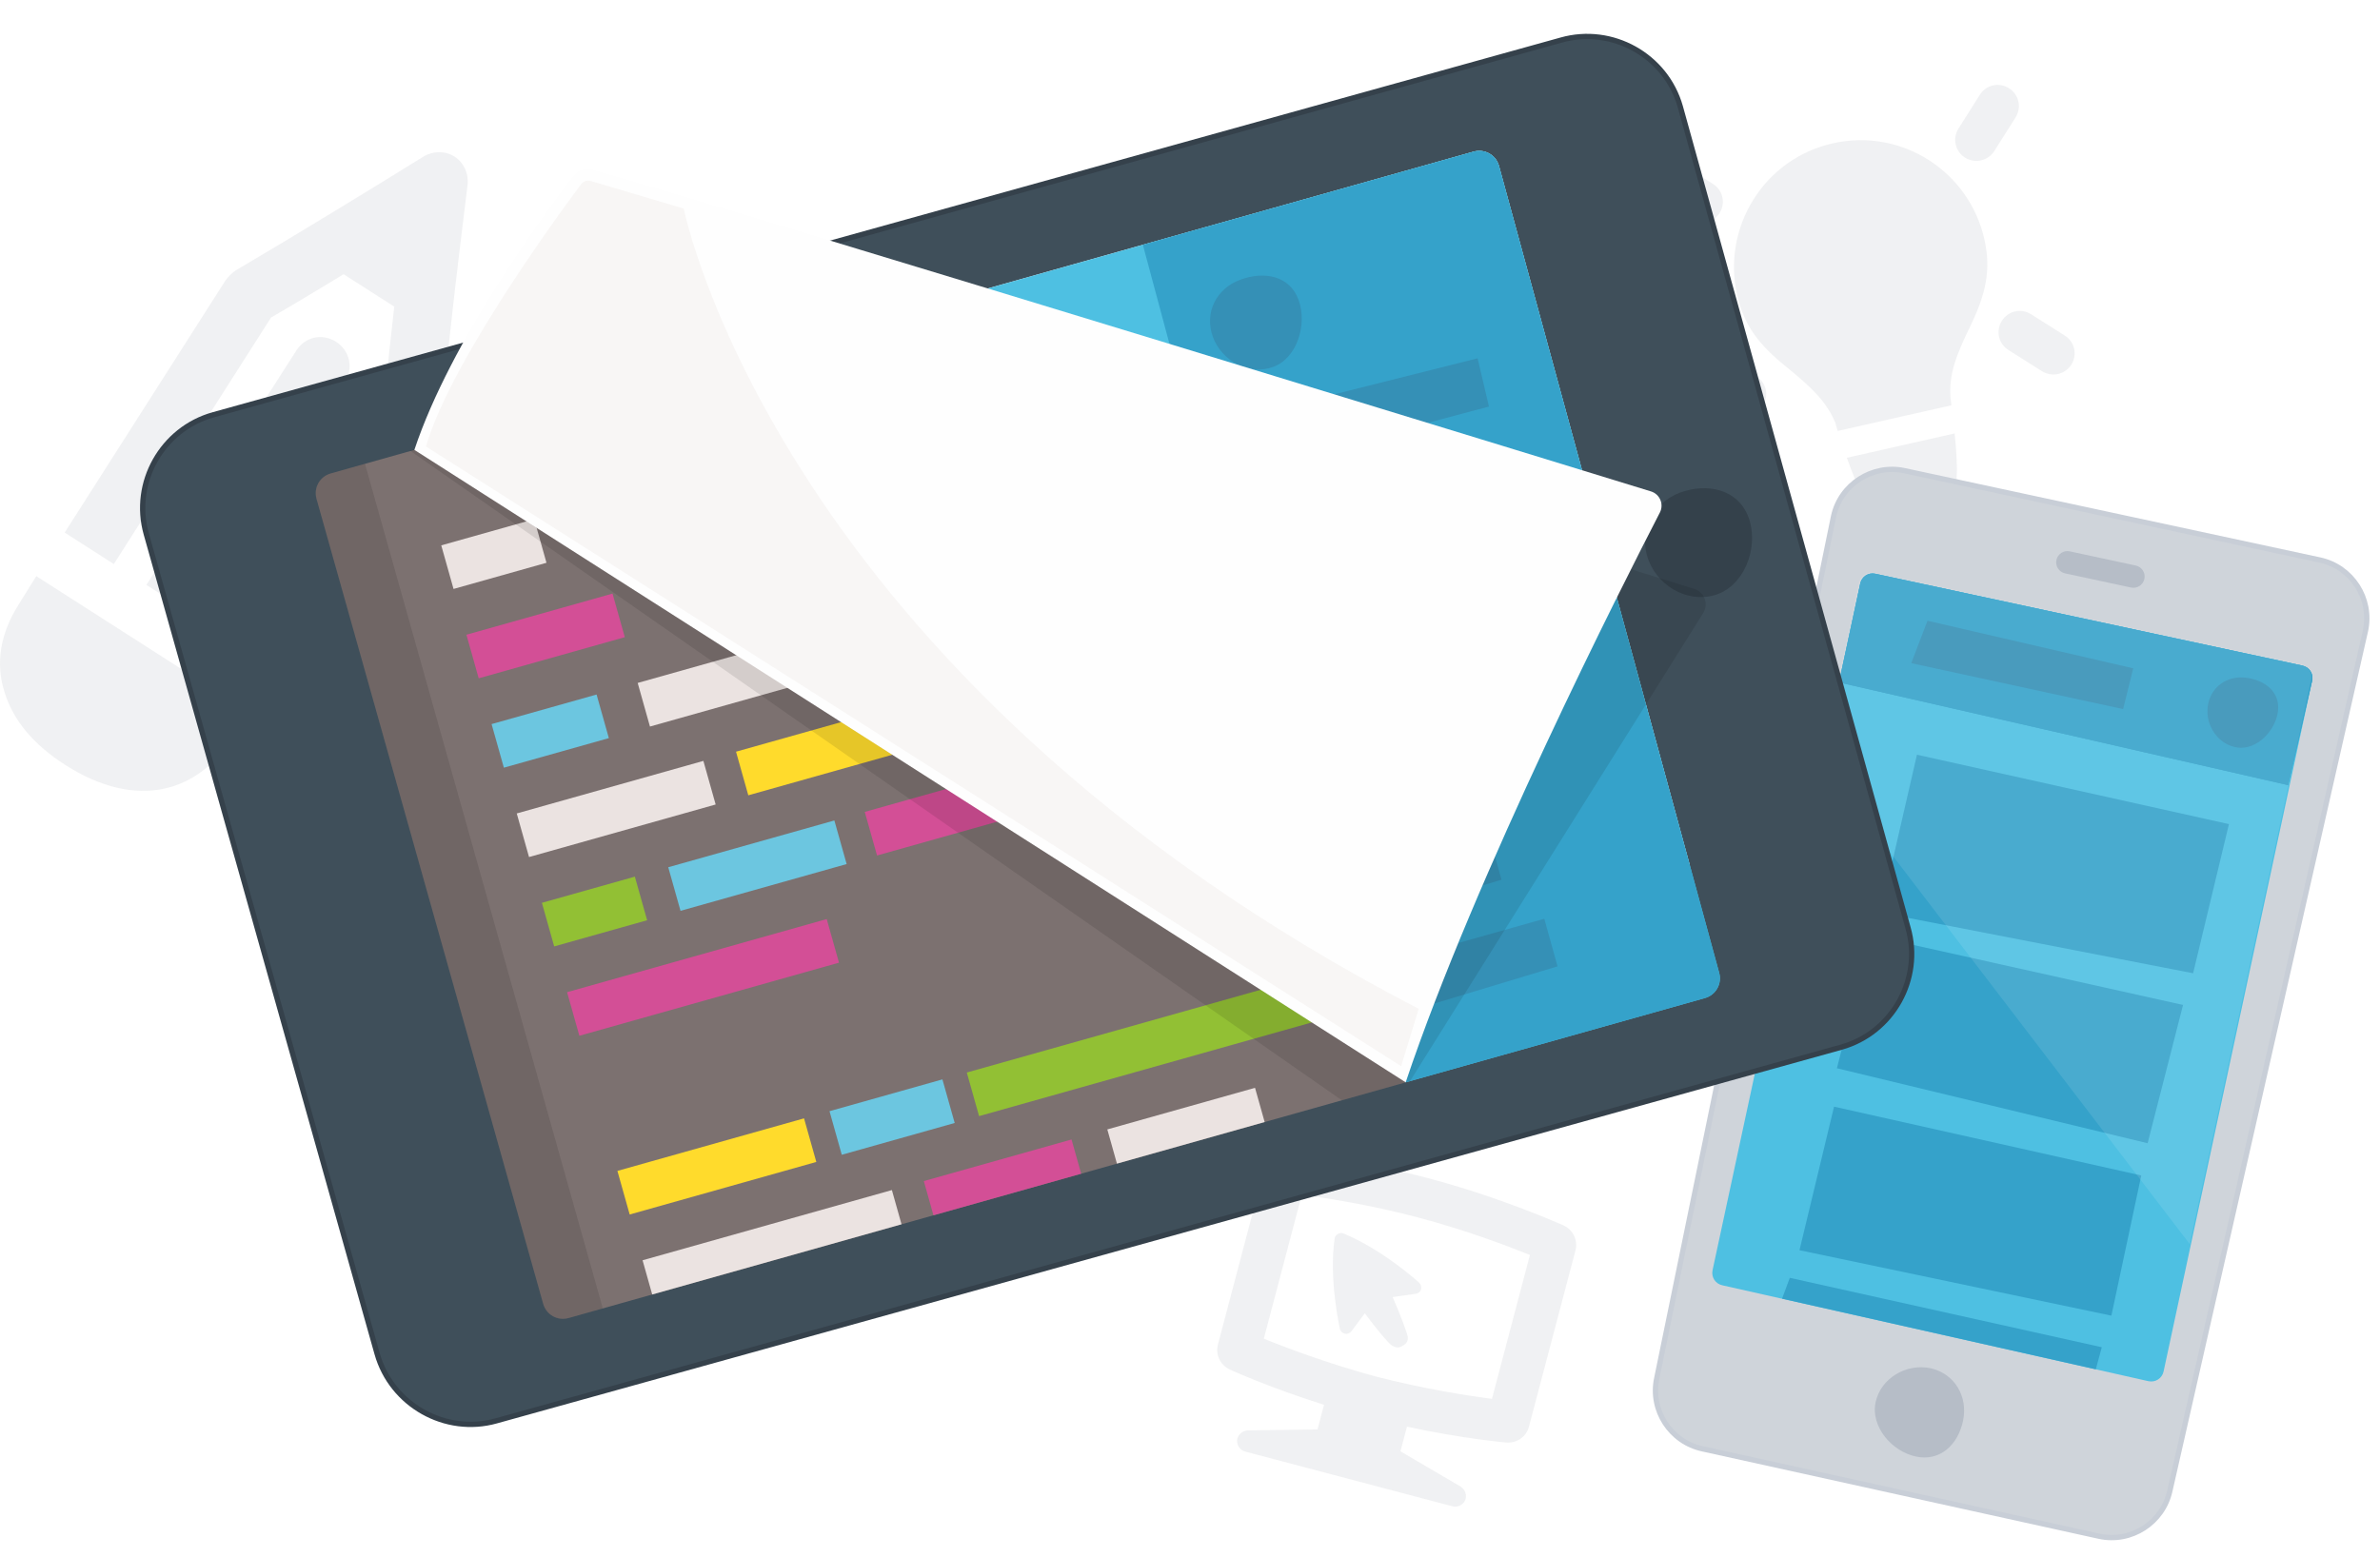 <svg xmlns="http://www.w3.org/2000/svg" width="900" height="589" viewBox="0 0 900 589">
  <defs>
    <filter id="a" width="200%" height="200%" x="-50%" y="-50%" filterUnits="objectBoundingBox">
      <feOffset in="SourceAlpha" result="shadowOffsetOuter1"/>
      <feGaussianBlur stdDeviation="5" in="shadowOffsetOuter1" result="shadowBlurOuter1"/>
      <feColorMatrix values="0 0 0 0 0.42 0 0 0 0 0.455 0 0 0 0 0.51 0 0 0 0.3 0" in="shadowBlurOuter1" result="shadowMatrixOuter1"/>
      <feMerge>
        <feMergeNode in="shadowMatrixOuter1"/>
        <feMergeNode in="SourceGraphic"/>
      </feMerge>
    </filter>
    <filter id="b" width="200%" height="200%" x="-50%" y="-50%" filterUnits="objectBoundingBox">
      <feOffset in="SourceAlpha" result="shadowOffsetOuter1"/>
      <feGaussianBlur stdDeviation="5" in="shadowOffsetOuter1" result="shadowBlurOuter1"/>
      <feColorMatrix values="0 0 0 0 0 0 0 0 0 0 0 0 0 0 0 0 0 0 0.2 0" in="shadowBlurOuter1" result="shadowMatrixOuter1"/>
      <feMerge>
        <feMergeNode in="shadowMatrixOuter1"/>
        <feMergeNode in="SourceGraphic"/>
      </feMerge>
    </filter>
  </defs>
  <g fill="none" fill-rule="evenodd">
    <g fill="#6B7482" opacity=".1" transform="translate(0 1.028)">
      <path d="M526.27,507.876 C525.143,507.185 520.541,501.774 516.102,495.749 L511.033,502.54 C510.439,503.301 509.42,503.689 508.562,503.461 L508.439,503.429 C507.582,503.201 506.853,502.486 506.68,501.654 C506.507,500.822 502.446,482.436 504.701,467.431 C504.739,466.784 505.179,466.113 505.922,465.785 C506.573,465.3 507.373,465.25 508.074,465.566 C522.505,471.476 536.086,483.585 536.6,484.118 C537.332,484.834 537.594,485.821 537.368,486.678 C537.108,487.66 536.304,488.232 535.348,488.373 L526.632,489.613 C529.589,496.293 532.079,503.247 532.311,504.357 C532.623,506.143 531.965,507.151 530.418,508.053 C528.869,508.956 527.979,508.851 526.27,507.876 M564.181,528.116 L578.541,473.687 C570.133,470.286 554.168,464.233 536.156,459.477 C518.145,454.718 501.275,452.099 492.284,450.905 L477.924,505.334 C486.086,508.671 501.928,514.69 520.275,519.668 C538.687,524.401 555.436,526.988 564.181,528.116 M595.778,471.946 L578.181,538.634 C577.179,542.436 573.644,544.909 569.65,544.642 C568.88,544.571 553.256,543.197 532.045,538.643 L529.587,547.96 L552.402,561.329 C554.079,562.428 554.819,564.591 554.058,566.487 C553.204,568.228 551.222,569.279 549.263,568.762 L470.847,548.049 C468.888,547.532 467.683,545.64 467.799,543.705 C468.072,541.679 469.78,540.163 471.78,540.036 L498.22,539.676 L500.68,530.359 C479.985,523.843 465.717,517.322 465.015,517.006 C461.411,515.267 459.555,511.367 460.557,507.568 L478.154,440.879 C479.156,437.08 482.849,434.514 486.685,434.872 C487.698,435.008 512.256,437.297 540.07,444.644 C567.883,451.99 590.252,462.095 591.199,462.476 C594.835,464.092 596.78,468.146 595.778,471.946"/>
      <path d="M778.56,120.118 L764.179,115.639 C759.912,114.309 757.591,109.888 758.92,105.616 C760.248,101.344 764.664,99.022 768.937,100.351 L783.316,104.831 C787.585,106.16 789.906,110.581 788.578,114.853 C787.949,116.876 786.421,118.621 784.65,119.55 C782.885,120.476 780.582,120.748 778.56,120.118 L778.56,120.118 Z M729.515,49.606 C725.249,48.277 722.928,43.855 724.253,39.584 L728.731,25.198 C730.059,20.926 734.478,18.604 738.748,19.933 C743.017,21.262 745.338,25.683 744.01,29.955 L739.533,44.341 C738.904,46.367 737.377,48.109 735.608,49.038 C733.84,49.967 731.537,50.236 729.515,49.606 L729.515,49.606 Z M725.869,183.727 C722.833,180.809 719.013,175.673 715.714,170.82 L752.687,151.39 C754.806,156.859 756.861,162.925 757.686,167.004 C759.686,177.613 758.706,184.336 749.129,189.368 C739.554,194.398 733.318,191.47 725.869,183.727 L725.869,183.727 Z M665.42,179.572 C661.154,178.243 658.833,173.824 660.158,169.549 L664.635,155.163 C665.964,150.892 670.386,148.569 674.656,149.898 C678.925,151.228 681.246,155.649 679.918,159.921 L675.441,174.307 C674.811,176.33 673.281,178.075 671.516,179.003 C669.748,179.932 667.445,180.201 665.42,179.572 L665.42,179.572 Z M709.728,161.932 C708.653,160.239 708.11,159.206 708.11,159.206 C702.918,152.535 696.666,148.863 684.652,143.518 C672.634,138.171 665.231,132.659 659.66,122.049 C647.588,99.056 655.934,69.847 679.799,57.303 C703.666,44.763 732.444,54.465 744.514,77.458 C750.084,88.067 750.414,97.299 747.992,110.23 C745.427,123.238 744.902,130.471 747.592,138.461 C747.592,138.461 747.986,139.57 748.768,141.416 L709.728,161.932 Z M635.234,99.153 L620.853,94.674 C616.583,93.345 614.262,88.926 615.59,84.651 C616.919,80.379 621.341,78.057 625.611,79.386 L639.992,83.866 C644.262,85.195 646.58,89.617 645.254,93.888 C644.622,95.911 643.092,97.656 641.327,98.585 C639.562,99.514 637.256,99.783 635.234,99.153 L635.234,99.153 Z" transform="rotate(15 702.084 105.71)"/>
      <path d="M169.097,236.156 C166.491,224.265 174.014,212.501 185.899,209.89 C197.783,207.276 209.545,214.807 212.154,226.698 C214.764,238.588 207.237,250.356 195.352,252.967 C183.468,255.578 171.706,248.047 169.097,236.156 L169.097,236.156 Z M124.382,272.32 C122.212,262.448 128.516,252.598 138.38,250.431 C148.248,248.264 158.093,254.567 160.262,264.44 C162.428,274.313 156.124,284.163 146.257,286.33 C136.392,288.497 126.547,282.193 124.382,272.32 L124.382,272.32 Z M130.432,143.517 L73.952,232.126 L55.357,220.219 L112.06,131.562 C115.385,126.363 121.889,124.934 127.085,128.261 C132.284,131.587 133.76,138.318 130.432,143.517 L130.432,143.517 Z M176.821,68.888 C173.691,94.27 170.055,123.762 167.472,151.612 C167.141,153.328 166.542,154.873 165.717,156.464 L104.581,251.739 L85.986,239.832 L145.716,146.746 C146.691,136.184 147.888,125.572 149.086,114.964 L129.94,102.704 C120.811,108.237 111.684,113.769 102.503,119.081 L43.048,212.339 L24.452,200.428 L85.309,104.981 C86.407,103.566 87.556,102.371 88.977,101.354 C112.497,87.487 137.166,72.425 160.139,58.205 C163.658,56.022 168.336,55.935 171.891,58.212 C175.445,60.486 177.326,64.777 176.821,68.888 L176.821,68.888 Z M13.727,216.899 L94.131,268.378 L87.255,278.828 C80.955,288.678 72.246,295.062 62.155,297.278 C50.721,299.788 37.826,296.743 24.698,288.338 C12.665,280.632 5.018,271.491 1.758,260.919 C-1.826,249.948 0.123,238.465 7.122,227.52 L13.727,216.899 Z"/>
    </g>
    <g filter="url(#a)" transform="rotate(7 -1068.747 5557.248)">
      <path fill="#CFD4DA" stroke="#C8CED7" stroke-width="2" d="M211.305,14.513 L51.314,0.128 C38.938,-0.987 27.882,8.251 26.78,20.52 L0.149,352.235 C-0.963,364.615 8.281,375.566 20.543,376.669 L173.512,391.216 C185.886,392.329 196.831,383.08 197.933,370.811 L231.699,38.947 C232.802,26.678 223.679,15.625 211.305,14.513"/>
      <path fill="#4EC0E2" d="M45.105,40.159 L209.612,54.95 C212.285,55.192 214.214,57.502 213.975,60.179 L190.064,326.36 C189.824,329.037 187.516,330.965 184.84,330.725 L20.476,314.362 C17.801,314.122 15.872,311.813 16.113,309.136 L39.882,44.524 C40.121,41.847 42.43,39.919 45.105,40.159"/>
      <path fill="#B6BDC7" d="M146.325,29.701 C146.114,32.044 144.048,33.768 141.708,33.558 L116.291,31.273 C113.949,31.062 112.225,28.994 112.435,26.653 C112.646,24.31 114.71,22.585 117.052,22.796 L142.469,25.081 C144.809,25.292 146.535,27.359 146.325,29.701"/>
      <path fill="#35A2CA" d="M209.611,54.951 L45.107,40.16 C42.431,39.918 40.123,41.848 39.881,44.525 L36.458,82.645 L209.768,100.508 L213.974,60.177 C214.213,57.503 212.287,55.19 209.611,54.951"/>
      <path fill="#35A2CA" d="M209.611,54.951 L45.107,40.16 C42.431,39.918 40.123,41.848 39.881,44.525 L36.458,82.645 L209.768,100.508 L213.974,60.177 C214.213,57.503 212.287,55.19 209.611,54.951"/>
      <path fill="#B6BDC7" d="M117.065,354.198 C116.233,363.455 110.316,370.568 100.951,369.727 C91.698,368.895 82.556,360.539 83.398,351.17 C84.229,341.912 93.166,335.07 102.53,335.911 C111.882,336.867 117.896,344.94 117.065,354.198"/>
      <path fill="#3590B6" d="M202.559,73.246 C202.559,80.591 196.521,88.712 189.18,88.712 C181.839,88.712 175.977,82.114 175.977,74.769 C175.977,67.427 181.607,62.116 188.946,62.116 C196.287,62.116 202.559,65.901 202.559,73.246"/>
      <polygon fill="#3590B6" points="146.259 63.783 66.839 55.403 62.703 72.078 144.347 79.556"/>
      <polygon fill="#35A2CA" points="189.364 117.865 69.061 106.186 62.704 167.127 182.789 175.51"/>
      <polygon fill="#35A2CA" points="180.472 187.871 60.169 176.193 53.464 227.59 173.551 241.424"/>
      <polygon fill="#35A2CA" points="172.656 253.824 54.169 242.145 47.812 297.632 167.899 307.831"/>
      <polygon fill="#35A2CA" points="165.753 320.13 45.451 308.451 43.51 316.631 164.525 328.701"/>
      <path fill="#FEFEFE" fill-opacity=".1" d="M44.677,39.807 L209.183,54.599 C211.857,54.841 213.786,57.15 213.546,59.828 L194.005,277.351 L33.251,113.204 L39.453,44.173 C39.693,41.496 42.001,39.568 44.677,39.807"/>
    </g>
    <g filter="url(#b)" transform="rotate(-8 658.37 -234.302)">
      <path fill="#3F4F5A" stroke="#35414B" stroke-width="2" d="M0.464,113.808 L43.745,432.969 C46.455,452.957 65.054,467.119 84.851,464.432 L608.196,395.246 C628.174,392.534 642.149,373.948 639.463,354.14 L597.415,34.548 C594.704,14.56 576.128,0.578 556.331,3.265 L31.731,72.704 C11.934,75.391 -2.246,93.82 0.464,113.808"/>
      <path fill="#34414B" d="M578.946,178.679 C590.097,177.165 600.087,182.239 601.62,193.529 C603.133,204.685 595.737,217.74 584.452,219.272 C573.299,220.787 562.814,212.074 561.283,200.784 C559.887,189.475 567.796,180.192 578.946,178.679"/>
      <path fill="#FEFEFE" d="M121.686,94.196 L517.606,40.45 C521.924,39.864 525.808,42.82 526.394,47.142 L561.015,318.93 L121.686,94.196 Z"/>
      <path fill="#7C7170" d="M108.565,423.039 L66.064,109.632 C65.479,105.311 68.435,101.425 72.754,100.839 L315.651,67.865 C319.97,67.28 323.854,70.236 324.439,74.557 L443.204,385.498 L117.353,429.731 C113.034,430.319 109.151,427.36 108.565,423.039"/>
      <path fill="#4EC0E2" d="M517.605,40.45 L315.651,67.865 L443.205,385.498 L559.671,369.688 C563.99,369.1 566.947,365.216 566.361,360.895 L526.393,47.141 C525.808,42.82 521.924,39.864 517.605,40.45"/>
      <path fill="#35A2CA" d="M566.361,360.894 L526.395,47.143 C525.809,42.822 521.926,39.863 517.604,40.449 L388.876,57.925 L423.117,335.475 L443.206,385.497 L559.673,369.687 C563.992,369.101 566.946,365.215 566.361,360.894"/>
      <path fill="#010202" fill-opacity=".1" d="M86.057,99.032 L72.754,100.837 C68.433,101.425 65.479,105.311 66.064,109.633 L108.565,423.04 C109.151,427.361 113.034,430.319 117.353,429.731 L130.658,427.926 L86.057,99.032 Z"/>
      <polygon fill="#EBE3E1" points="148.811 145.662 112.629 150.573 110.326 133.598 146.509 128.687"/>
      <polygon fill="#EBE3E1" points="199.439 245.106 126.786 254.968 124.483 237.993 197.136 228.132"/>
      <polygon fill="#EBE3E1" points="246.941 412.14 149.887 425.316 148.078 411.988 245.135 398.812"/>
      <polygon fill="#D34F96" points="316.876 402.647 259.373 410.452 257.567 397.124 315.07 389.318"/>
      <polygon fill="#EBE3E1" points="388.306 392.95 330.802 400.756 328.996 387.428 386.499 379.622"/>
      <polygon fill="#FFDB2C" points="284.802 233.519 212.148 243.38 209.845 226.405 282.499 216.544"/>
      <polygon fill="#92C034" points="167.687 284.856 131.505 289.767 129.202 272.793 165.384 267.881"/>
      <polygon fill="#6CC6E0" points="245.354 274.313 180.684 283.092 178.383 266.117 243.051 257.338"/>
      <polygon fill="#D34F96" points="321.855 263.928 257.186 272.707 254.885 255.732 319.552 246.953"/>
      <polygon fill="#D34F96" points="237.298 310.845 136.224 324.566 133.921 307.591 234.996 293.871"/>
      <polygon fill="#FFDB2C" points="218.315 384.301 145.661 394.163 143.358 377.188 216.012 367.326"/>
      <polygon fill="#92C034" points="428.983 355.703 281.678 375.699 279.375 358.725 426.68 338.728"/>
      <polygon fill="#6CC6E0" points="272.186 376.988 228.229 382.955 225.928 365.98 269.883 360.013"/>
      <polygon fill="#3590B6" points="503.731 331.522 440.745 340.085 441.708 360.013 506.175 350.042"/>
      <polygon fill="#3590B6" points="487.305 296.116 424.319 304.678 425.282 324.607 489.749 314.636"/>
      <path fill="#010202" fill-opacity=".1" d="M444.902,385.267 L443.205,385.497 L105.285,96.422 L187.18,42.596 C190.905,37.899 197.346,36.338 202.807,38.813 L577.27,215.878 C580.899,217.594 581.922,222.28 579.339,225.352 L444.902,385.267 Z"/>
      <polygon fill="#6CC6E0" points="162.94 214.622 122.067 220.171 119.764 203.195 160.637 197.647"/>
      <polygon fill="#EBE3E1" points="235.916 204.716 178.943 212.449 176.64 195.474 233.613 187.741"/>
      <polygon fill="#D34F96" points="174.224 177.651 117.347 185.372 115.046 168.398 171.921 160.676"/>
      <polygon fill="#3590B6" points="508.26 118.07 414.52 128.105 413.882 148.38 509.964 136.749"/>
      <path fill="#3590B6" d="M444.29,86.768 C446.335,96.286 440.77,108.495 431.256,110.541 C421.743,112.586 412.308,105.669 410.265,96.151 C408.219,86.634 414.037,78.183 423.55,76.139 C433.062,74.092 442.247,77.251 444.29,86.768"/>
      <path fill="#010202" fill-opacity=".1" d="M418.359,388.87 L443.206,385.497 L324.441,74.558 C323.853,70.235 319.972,67.279 315.651,67.865 L103.54,96.422 L418.359,388.87 Z"/>
      <path fill="#FEFEFE" d="M443.205,385.498 L105.286,96.422 C124.659,57.31 167.005,14.199 179.105,2.305 C181.142,0.304 184.178,-0.264 186.796,0.873 C229.354,19.37 566.157,177.047 566.157,177.047 C569.355,178.54 570.426,182.56 568.387,185.441 C551.018,209.969 480.346,311.16 443.205,385.498"/>
      <path fill="#EBE3E1" fill-opacity=".3" d="M218.86,20.206 L185.512,4.986 C184.084,4.339 182.396,4.747 181.423,5.978 C181.423,5.978 124.651,62.57 109.804,95.758 L442.361,379.206 L451.949,358.653 C228.883,199.951 218.86,20.206 218.86,20.206"/>
    </g>
  </g>
</svg>
